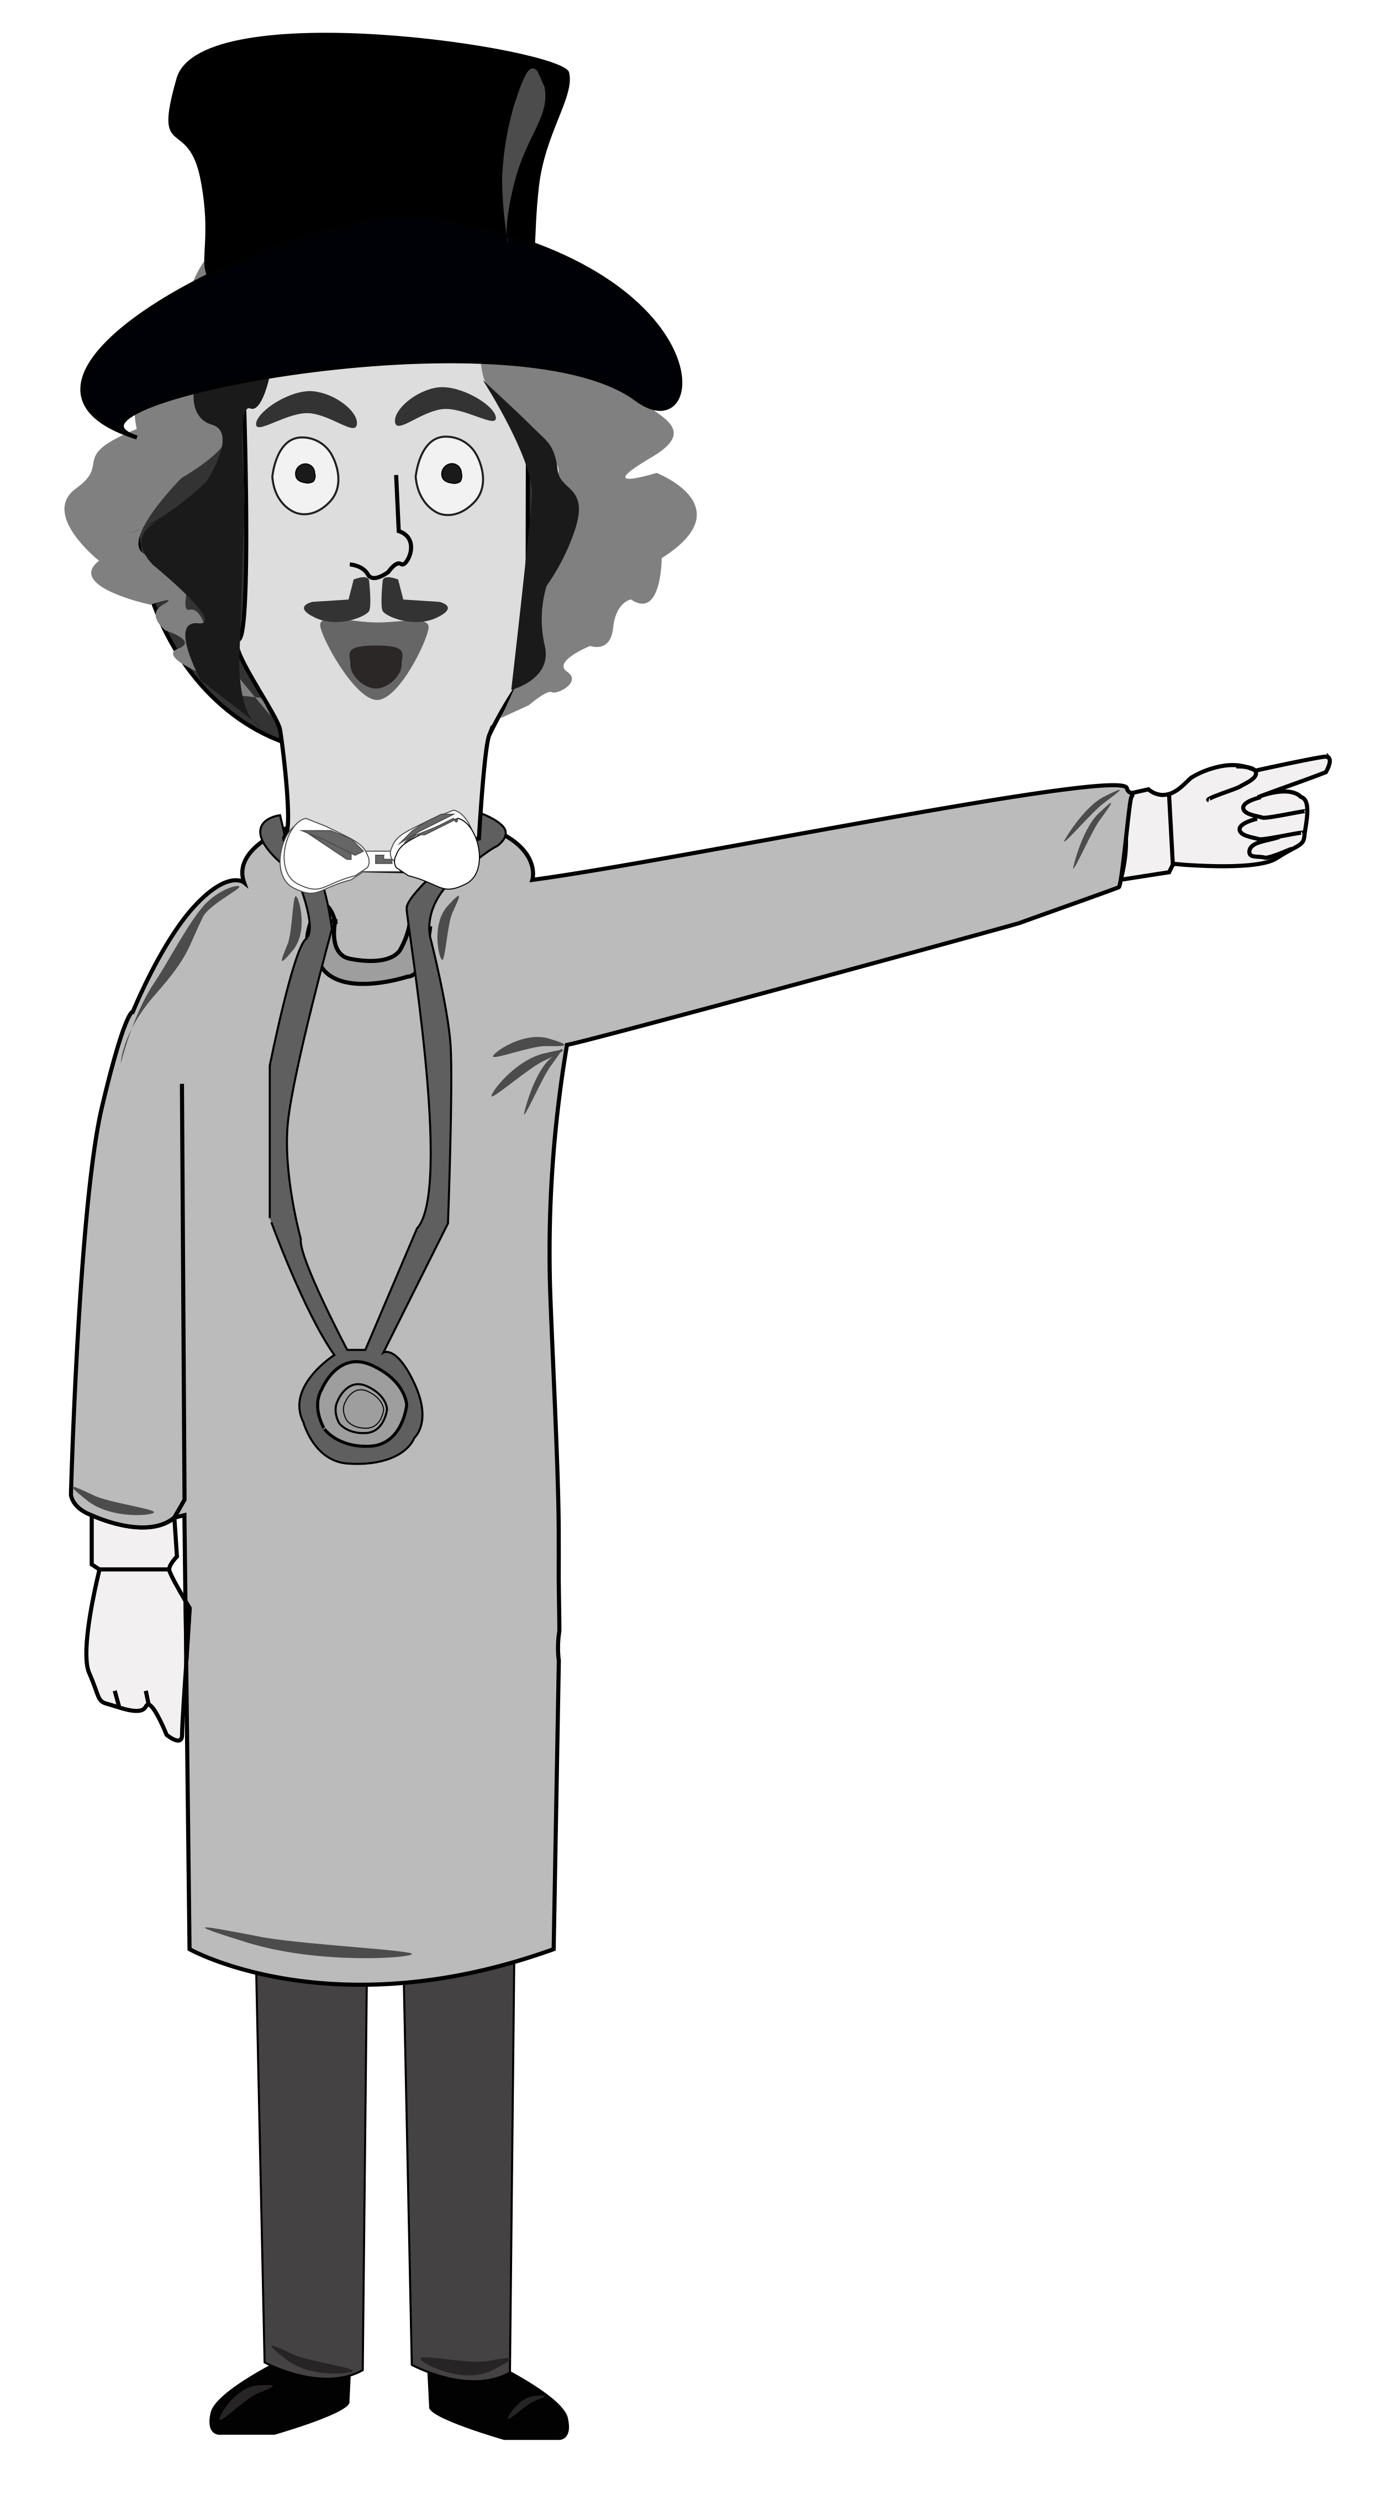 <svg id="Layer_1" data-name="Layer 1" xmlns="http://www.w3.org/2000/svg" viewBox="0 0 337 610">
  <defs>
    <style>
      .cls-1 {
        fill: #020202;
      }

      .cls-2 {
        fill: #444243;
      }

      .cls-10, .cls-11, .cls-12, .cls-13, .cls-14, .cls-18, .cls-2, .cls-24, .cls-3, .cls-4, .cls-5, .cls-7, .cls-9 {
        stroke: #000;
      }

      .cls-10, .cls-11, .cls-12, .cls-13, .cls-14, .cls-17, .cls-18, .cls-19, .cls-2, .cls-20, .cls-23, .cls-24, .cls-26, .cls-3, .cls-4, .cls-5, .cls-7, .cls-9 {
        stroke-miterlimit: 10;
      }

      .cls-11, .cls-2, .cls-23, .cls-26, .cls-9 {
        stroke-width: 0.5px;
      }

      .cls-3 {
        fill: #f2f0f0;
      }

      .cls-26, .cls-4, .cls-9 {
        fill: none;
      }

      .cls-5 {
        fill: #bcbbbb;
      }

      .cls-6 {
        fill: #4c4c4c;
      }

      .cls-10, .cls-11, .cls-12, .cls-7 {
        fill: #9e9e9e;
      }

      .cls-8 {
        fill: #605f60;
      }

      .cls-10 {
        stroke-width: 0.75px;
      }

      .cls-12, .cls-17, .cls-18, .cls-19, .cls-24 {
        stroke-width: 0.25px;
      }

      .cls-13, .cls-22 {
        fill: #333;
      }

      .cls-14 {
        fill: #ddd;
      }

      .cls-15 {
        fill: gray;
      }

      .cls-16, .cls-24 {
        fill: #1a1a1a;
      }

      .cls-17, .cls-18 {
        fill: #fff;
      }

      .cls-17, .cls-19 {
        stroke: #4d4d4d;
      }

      .cls-19, .cls-21 {
        fill: #666;
      }

      .cls-20 {
        fill: #000107;
        stroke: #010101;
      }

      .cls-23, .cls-25 {
        fill: #f2f2f2;
      }

      .cls-23, .cls-26 {
        stroke: #231f20;
      }

      .cls-23, .cls-24, .cls-26 {
        stroke-linecap: round;
      }

      .cls-27 {
        fill: #262424;
      }

      .cls-28 {
        fill: #2b2727;
      }
    </style>
  </defs>
  <title>prof2-01-01</title>
  <g id="shoes">
    <path class="cls-1" d="M69.68,575.08s-17,8.13-18.28,13.55,2,5.42,2,5.42H67s19-5.42,18.28-8.13l.69-14.24Z"/>
    <path class="cls-1" d="M120.28,576.34s17,8.13,18.28,13.55-2,5.42-2,5.42H123s-19-5.42-18.28-8.13L104,572.94Z"/>
  </g>
  <g id="Legs">
    <path class="cls-2" d="M62,456.66,64.57,576.4s13.87,7.56,23.95,1.89l1.26-121Z"/>
    <path class="cls-2" d="M98,457.29,100.49,577s13.87,7.56,23.95,1.89l1.26-121Z"/>
  </g>
  <g id="Upper_body" data-name="Upper body">
    <path class="cls-3" d="M45.29,390.67c-1.45-2.46-4-6.87-4-7.75,0-1.26,1.89-3.15,1.89-3.15l-.63-9.45c-6.93,5.67-20.17-.63-20.17-.63v12l1.89,1.26s-.25,1.07-.63,2.71c-1.26,5.61-3.78,18.09-1.89,22.5,2.52,5.67,1.89,6.93,4.41,7.56s8.19,3.15,9.45.63c.19-.38.44-.5.69-.44,1.58.38,4.35,7.37,4.35,7.37s3.78,3.15,3.78,0c0-2.33.69-12.73,1.07-17.9Z"/>
    <g id="hand">
      <path class="cls-3" d="M290.65,189.78c-2,1.79-3.92,4.2-7,4.18a5.57,5.57,0,0,1-3.4-1.38L271,194.65c6.67,6,2.47,20,2.47,20l11.83-1.84,1-2.06L289,211c5.74.38,18.45,1,22.52-1.59,5.22-3.36,6.56-2.93,6.8-5.52s1.86-8.58-.83-9.44c-.07,0-.24-.23-.52-.43-2.9-2-8.47-.18-10,.49,5.19-2,11.38-4.07,16.57-6.11,0,0,1.56-2.6.72-3.49a1.55,1.55,0,0,0-1.31-.25c-3.12.43-15.51,3.1-16.49,3.35-3-1.36-6.06-2-11.13-.38A20.75,20.75,0,0,0,290.65,189.78Z"/>
      <path class="cls-4" d="M307.63,194.5c-.39.12-4.14,1-4.25,2.5-.13,1.7,3.28,2.06,4.75,2.5,1.09.33,11.67-2.11,10.5-1.5"/>
      <path class="cls-4" d="M306.75,199.75c-.39.12-4.14,1-4.25,2.5-.13,1.7,3.28,2.06,4.75,2.5,1.09.33,11.67-2.11,10.5-1.5"/>
      <path class="cls-4" d="M312.13,204.25c-3.12,1-7.08,1.16-7.25,3.5-.13,1.7,2.28,1.06,3.75,1.5,1.09.33,7.42-2.61,6.25-2"/>
      <path class="cls-4" d="M301.69,187c.4,0,4.26-.1,4.75,1.31.56,1.61-2.63,2.84-3.94,3.65-1,.6-8.82,3-7.53,3.28"/>
    </g>
    <path class="cls-5" d="M136.33,372c-.11-15.12-1.78-46.75-2.12-58.63a303.68,303.68,0,0,1,4.15-58.43c5.33-.89,110-29.48,110.59-29.79.38-.19,23.76-8.44,24.07-8.69.82-.57,2.51-21.2,3.08-22,.88-1.2-.8-.65-1.12-2.16-1.26-5-109.28,17.59-145.07,22.38,0,0,2.59-8.38-12.47-13.36s-45.88.13-45.88.13-15.13,5-12,13.87c0,0-3.78-3.15-12,5.67s-15.13,25.84-15.13,25.84-1.89-.63-7.56,23.32-7.56,94.53-7.56,94.53.19,3.21,5,5c0,0,13.23,6.3,20.17.63l2.52-.63.25,21c.57,1,1,1.7,1,1.7l-.63,10.08s-.06,1.13-.19,2.9l.82,70.21s34.66,19.54,88.86,0l1.26-70.33a25.88,25.88,0,0,1,.13-7.31c0-3-.1-7.49-.16-13C136.37,377.89,136.34,372.74,136.33,372Z"/>
    <path class="cls-5" d="M46.29,392.38l-.63,10.08s-.06,1.13-.19,2.9l-.19-14.68C45.85,391.68,46.29,392.38,46.29,392.38Z"/>
    <g id="Upper_details" data-name="Upper details">
      <polyline class="cls-4" points="44.4 264.44 45.03 365.91 42.51 370.32"/>
    </g>
    <path class="cls-4" d="M28,412.54l1.07,3.91Z"/>
    <path class="cls-4" d="M35.58,412.54l.76,3.66Z"/>
    <line class="cls-4" x1="24.24" y1="382.92" x2="41.25" y2="382.92"/>
    <path class="cls-6" d="M49.33,224.16c-3.5,7-3,8.94-11.34,18.37s-8.52,17-8.52,17,2.77-11.48,7.87-19.29c3.6-5.2,8.52-15.11,12.7-19.63,3.3-3.41,7.59-4.83,8.34-4.34S50.29,221.07,49.33,224.16Z"/>
    <path class="cls-6" d="M134,253.41c6.21,1.88,3.87,1.86-.79,1.84-3.16-.19-12.93,3.43-12.92,2.5S127.8,251.53,134,253.41Z"/>
    <path class="cls-6" d="M132.84,257c7.31-1.75,4.83-.56-.13,1.84-3.42,1.49-12.41,9.36-12.76,8.64S125.54,258.73,132.84,257Z"/>
    <path class="cls-6" d="M134,258.55c4.84-4.6,3.39-2.61.5,1.38-2.05,2.63-6.17,12.39-6.66,12C127.77,271.87,130,262.41,134,258.55Z"/>
    <path class="cls-6" d="M60.49,474c-17.4-5.36-10.74-4.09,2.6-1.54,9,1.91,37.63,3.32,37.44,4.3S77.9,479.35,60.49,474Z"/>
    <path class="cls-6" d="M21.13,366c-5.91-4.72-3.41-3.55,1.58-1.23C26,366.54,38,368.18,37.6,369S27,370.76,21.13,366Z"/>
    <path class="cls-6" d="M268,198.55c4.84-4.6,3.39-2.61.5,1.38-2.05,2.63-6.17,12.39-6.66,12C261.77,211.87,264,202.41,268,198.55Z"/>
    <path class="cls-6" d="M269.46,194.35c6-3,4-1.49.07,1.46-2.74,1.91-9.55,10-9.91,9.53C259.53,205.23,264.44,196.84,269.46,194.35Z"/>
    <line class="cls-4" x1="286.23" y1="211.41" x2="285.26" y2="193.43"/>
  </g>
  <g id="Necklace">
    <g id="Necklace-2" data-name="Necklace">
      <path class="cls-7" d="M76,224.55l5.8.25-5.8-.25,5.8.25s-1.83,8.07,3.66,9.14,10.34.57,12.16-2.14a20.11,20.11,0,0,0,2.46-7l4.85,1.64s-1.2,11.85-5.48,11.85c0,0-16.39,5.42-21.24-2.71-.06,0-5.55-2.14-2.21-11s5.8.25,5.8.25l-5.8-.25"/>
      <g>
        <path class="cls-8" d="M68.35,198.9s-5.67.63-4.73,5,8.51,9.45,8.51,9.45,5.67,13.23,2.52,15.76S65.83,260,65.83,260v37.18S74,319.9,81.59,330.61c0,0-12,7.56-7.56,16.39,0,0,2.52,9.45,10.71,10.08s14.5-1.89,16.39-6.3c0,0,4.41-3.78,0-13.23S93.56,330,93.56,330l15.76-31.51s1.26-34,.63-43.49-5-26.47-5-26.47S103,221,111.21,214s10.08-7.56,10.08-7.56,3.78-2.52,1.26-5-7.56-3.78-7.56-3.78l.63,6.93s-16.39,13.23-16.39,17,11.34,68.69,2.52,78.15l-12.6,29.62H84.74s-12-22.69-11.34-27.1c0,0-4.41-15.76-3.15-28.36S81,226.63,81,226.63s-1.26-10.08-3.78-14.5l-7.56-7.56Z"/>
        <path class="cls-9" d="M68.35,198.9s-5.67.63-4.73,5,8.51,9.45,8.51,9.45,5.67,13.23,2.52,15.76S65.83,260,65.83,260v37.18S74,319.9,81.59,330.61c0,0-12,7.56-7.56,16.39,0,0,2.52,9.45,10.71,10.08s14.5-1.89,16.39-6.3c0,0,4.41-3.78,0-13.23S93.56,330,93.56,330l15.76-31.51s1.26-34,.63-43.49-5-26.47-5-26.47S103,221,111.21,214s10.08-7.56,10.08-7.56,3.78-2.52,1.26-5-7.56-3.78-7.56-3.78l.63,6.93s-16.39,13.23-16.39,17,11.34,68.69,2.52,78.15l-12.6,29.62H84.74s-12-22.69-11.34-27.1c0,0-4.41-15.76-3.15-28.36S81,226.63,81,226.63s-1.26-10.08-3.78-14.5l-7.56-7.56Z"/>
      </g>
      <path class="cls-10" d="M78.5,339s3.91-9.71,12.29-5.86,8.45,9.71,8.45,9.71-.95,9.58-8.89,10-11.16-4.16-11.16-4.16S75.91,343.53,78.5,339Z"/>
      <path class="cls-11" d="M82.47,341.64s2.27-5.61,7.12-3.4,4.85,5.61,4.85,5.61-.57,5.55-5.17,5.8-6.49-2.39-6.49-2.39S81,344.29,82.47,341.64Z"/>
      <path class="cls-12" d="M84.23,342.15s1.76-4.41,5.55-2.65,3.84,4.41,3.84,4.41-.44,4.35-4,4.54-5-1.89-5-1.89S83.1,344.23,84.23,342.15Z"/>
    </g>
  </g>
  <g id="Hair">
    <g id="third">
      <ellipse class="cls-13" cx="83.67" cy="122.58" rx="50.54" ry="61.07"/>
    </g>
    <g id="Head">
      <path class="cls-14" d="M59.53,97.43s1.89,57.35-1.26,58.61,9.45,18.28,10.08,22.06S71.5,202,69.61,203.94s8.19,8.19,8.19,8.19l30.25.63s5.67-7.56,8.82-8.19c0,0,1.26-22.06,2.52-25.21a94.59,94.59,0,0,1,8.19-13.87c1.76-2.21,1.07-4.41,1.13-9.77s.13-62.08.13-62.08S133.27,76,117.51,70.33,69,69.07,69,69.07Z"/>
    </g>
    <path id="light1" class="cls-15" d="M66,174.63s-1.89-4.41-2.52-4.41-5.61-.63-5.61-.63-3.72-2.52-2.52-3.78-5.61-1.26-5.61-1.26-11.22-4.41-6.24-6.3-3.09-4.41-3.09-4.41-5-3.78-.63-6.3-3.09,0-3.09,0S16,143.12,24.17,136.82c0,0-14.37-11.34-5.61-17.65s-2-7.56,14.81-14.5c0,0-2.33-10.08,2.65-10.71s6.18-8.82,6.18-8.82-4.29-10.08,3.15-10.08c0,0,1.89-15.13,14.37-18.28,0,0,7.5-2.52,8.76,0s11.85-17,20-7.56,11.85,3.78,13.74,0,8.13-1.89,6.24,6.3,12.48,3.78,12.48,3.78,15,1.26,4.35,13.23c0,0,15,0,10.59,12.6s16.2,0,16.83,7.56,21.24,10.08,6.24,18.91,1.26,3.78,1.26,3.78,21.24,8.19,1.26,20.8c0,0,0,15.13-7.5,10.08,0,0-3.72.63-4.35,6.93s-5.61,4.41-5.61,4.41-9.33,3.78-5.61,6.3-2.52,5.67-3.72,5-5.61,3.15-5.61,3.15l-6.87,3.15s3.34-7.25,3.72-8.13.69-1.76,1-2.65a23.08,23.08,0,0,0,1.51-6.87c0-5.67,8.76-22.69,8.76-22.69s-2.84-13.87-.95-19.54c1.26-3.78-14-15.88-16.51-19.54-3-4.41-3.4-11.72,0-16.39,1.39-1.89-10-1.26-10-1.26s-14.37-5-16.2-8.82c0,0-5.23,10.71-9.64,10.08S74.84,82,71.69,77.58s-9.33-3.78-9.33-3.78S59.28,85.14,52.41,87s-3.09,12-3.09,12,7.5,5,5.61,8.82-10.65,8.82-10.65,8.82-14.43,14.5-9.45,18.28,12,4.41,12,4.41-3.09,10.08-.63,9.45,3.72,3.78,3.72,3.78-1.26,12,5.61,9.45Z"/>
    <g id="dark2">
      <path class="cls-16" d="M89.84,69.7S89.15,78.33,77.11,77,66.4,89,66.4,89s-2,12-5.36,10.65-1.32,20.61-1.32,20.61L58.39,161.4s-.25,12,4.22,15.25S49,166,49,166s-8-14.62-.69-13.93-10.9-14.18-10.9-14.18-7.81-7.18,2.21-11.16c.06-.06-7.88,3.34-7.75,3.34,10-4,18.47-12.54,18.47-12.54s8-12,1.32-13.93S47,91,50.33,91,63.06,82.37,61,80.35s-1.32-10,5.36-6.62,20.73-7.94,20.73-7.94,5.36-4.66,6-.69A3.91,3.91,0,0,1,89.84,69.7Z"/>
    </g>
    <path id="dark1" class="cls-16" d="M124.76,168.33s10.08-2.52,8.19-10.71a28.44,28.44,0,0,1,.44-14.68,52.1,52.1,0,0,0,7.12-14.31c3-10-3.78-8.82-4.41-13.87-.82-6.43-2.52-6.93-6.3-10.71s-12-11.34-12-11.34,12.6,19.54,12,28.36S124.76,168.33,124.76,168.33Z"/>
  </g>
  <g id="bow">
    <path class="cls-17" d="M88.67,209.67c-1-3-4-4-10-7l-5-2c-5,1-8,13-2,16s6,0,14-2l3-2A3,3,0,0,0,88.67,209.67Z"/>
    <path class="cls-17" d="M87.67,207.67h9a3.67,3.67,0,0,1,1,3v2h-9c-1,0-1-1-1-3S86.67,207.67,87.67,207.67Z"/>
    <path class="cls-17" d="M95.67,206.67c1-3,4-4,10-7l5-2c5,1,8,13,2,16s-6,0-14-2l-3-2A3,3,0,0,1,95.67,206.67Z"/>
    <path class="cls-17" d="M89.67,208.67c-1-3-4-4-10-7l-5-2c-5,1-8,13-2,16s6,0,14-2l3-2A3,3,0,0,0,89.67,208.67Z"/>
    <path class="cls-18" d="M96.67,208.67c1-3,4-4,10-7l5-2c5,1,8,13,2,16s-6,0-14-2l-3-2A3,3,0,0,1,96.67,208.67Z"/>
    <path class="cls-19" d="M111.67,199.67l-4,2-4,2h-3l-2,2,3-2,5-2,4-2C111.67,201.67,111.67,199.67,111.67,199.67Z"/>
    <path class="cls-19" d="M110.67,198.67h-3l-4,2-3,2-3,3,5-3Z"/>
    <path class="cls-19" d="M85.67,207.67l-2-2h-2l-6-2h0l3,2,6,4h1Z"/>
    <path class="cls-19" d="M88.67,207.67l-3-3-5-2h-7l5,2,4,2,4,2Z"/>
    <path class="cls-19" d="M94.67,209.67h-1a2,2,0,0,1,0-1h-2v2h4a3,3,0,0,1,0-1h-1Z"/>
  </g>
  <g id="hat">
    <path d="M128.55,64.81c2.95-2.95,1.47-5.89,2.95-19.16s8.84-22.1,7.37-28S49-1.5,43.08,19.13,46,28,49,44.18,47.5,64.81,51.92,69.23s14.74-4.42,32.42-5.89S121.18,72.18,128.55,64.81Z"/>
    <path class="cls-20" d="M155.33,97.42c17.63,13.12,21-32.75-50.45-44.2-28.6-4.58-118.33,38.7-71.47,53.52C7.44,98.52,125.67,75.33,155.33,97.42Z"/>
    <path class="cls-6" d="M132.86,21.13c1.47,7.37-4.42,11.79-7.37,23.58S124,59.44,124,59.44a92.37,92.37,0,0,1-1.47-16.21,75.15,75.15,0,0,1,2.95-17.68c1.47-4.42,2.95-8.84,4.42-8.84S131.39,18.18,132.86,21.13Z"/>
  </g>
  <g id="Face">
    <g id="Nose">
      <path class="cls-4" d="M85.37,137.71s3.15.19,4.41,2.46,5-.63,5-.63,1.89-2.84,3.15-1.89,5-6.18-.63-8.07l-.63-13.68"/>
    </g>
    <g id="mouth">
      <path class="cls-21" d="M104.59,153c0,2.78-7.17,17.78-12.59,17.78s-13.88-15.56-13.88-18.34,8.45-.56,13.87-.56S104.59,150.27,104.59,153Z"/>
    </g>
    <g id="eyebrows">
      <path class="cls-22" d="M62.49,103.35c.3-3.11,8.51-8.4,13.9-7.89s11,4.92,10.71,8-6.09-2.12-11.48-2.63S62.2,106.45,62.49,103.35Z"/>
      <path class="cls-22" d="M121,101.79c-.44-3.09-8.89-8-14.24-7.25S96,100,96.4,103s6-2.39,11.34-3.15S121.42,104.87,121,101.79Z"/>
    </g>
    <g id="moustache">
      <path class="cls-22" d="M90.09,141.93s.63,5.8,0,7.12-7.56,4.35-13.23,1.64-.63-3.84-.63-3.84l8.82-.57,1.26-4.92C86.31,141.43,90.09,139.79,90.09,141.93Z"/>
      <path class="cls-22" d="M93.37,141.93s-.63,5.8,0,7.12,7.56,4.35,13.23,1.64.63-3.84.63-3.84l-8.82-.57-1.26-4.92C97.15,141.43,93.37,139.79,93.37,141.93Z"/>
    </g>
    <g id="eye">
      <path class="cls-23" d="M66.46,116.34s.76-9,6.62-9.58a8.21,8.21,0,0,1,8.07,4.6s3.66,6.62-.76,11.16S71.94,125,71.94,125,67,123.27,66.46,116.34Z"/>
    </g>
    <g id="eyes">
      <path class="cls-24" d="M74.46,113.18a2.27,2.27,0,0,1,2.33,2.27,2.18,2.18,0,0,1-.32,2,2.5,2.5,0,0,1-2,.32c-2.33-.32-2.33-1.7-2.33-2.27A2.41,2.41,0,0,1,74.46,113.18Z"/>
    </g>
    <g id="second_eye" data-name="second eye">
      <g>
        <path class="cls-25" d="M101.44,116.34s.82-9.2,6.74-9.77a8.43,8.43,0,0,1,8.26,4.73s3.72,6.74-.82,11.34-8.63,2.58-8.63,2.58S102.07,123.39,101.44,116.34Z"/>
        <path class="cls-26" d="M101.44,116.34s.82-9.2,6.74-9.77a8.43,8.43,0,0,1,8.26,4.73s3.72,6.74-.82,11.34-8.63,2.58-8.63,2.58S102.07,123.39,101.44,116.34Z"/>
      </g>
      <path class="cls-24" d="M110.2,113.12a2.33,2.33,0,0,1,2.39,2.33,2.45,2.45,0,0,1-.32,2.08,2.61,2.61,0,0,1-2.08.32c-2.39-.32-2.39-1.76-2.39-2.33A2.58,2.58,0,0,1,110.2,113.12Z"/>
    </g>
  </g>
  <path class="cls-6" d="M109.19,221.09c4-4.41,3.08-2.48,1.32,1.38-1.35,2.55-1.82,12.09-2.63,11.72S105.23,225.5,109.19,221.09Z"/>
  <path class="cls-6" d="M71.5,231.81c-3.76,4.58-3,2.62-1.38-1.32,1.23-2.61,1.27-12.16,2.09-11.83S75.26,227.22,71.5,231.81Z"/>
  <path class="cls-27" d="M69.63,575.54c-5.91-4.72-3.41-3.55,1.58-1.23,3.32,1.72,15.26,3.36,14.88,4.17S75.54,580.26,69.63,575.54Z"/>
  <path class="cls-27" d="M102.58,575.48c-.21-1.19,12.5,1.47,16.32.58,5.68-1,8.53-1.48,1.36,2.21S102.79,576.67,102.58,575.48Z"/>
  <path class="cls-27" d="M63,582c5.65-.36,3.78.4,0,1.91-2.59.87-9.08,7.32-9.41,6.49S57.35,582.39,63,582Z"/>
  <path class="cls-27" d="M130.47,584.58c3.85-.32,2.57.2,0,1.23-1.78.6-6.29,4.88-6.5,4.35S126.62,584.9,130.47,584.58Z"/>
  <path class="cls-28" d="M98,162.25c0,2.62-3.35,5.75-6.25,5.75s-6.25-3.13-6.25-5.75-2-4.75,6.25-4.75S98,159.63,98,162.25Z"/>
</svg>
